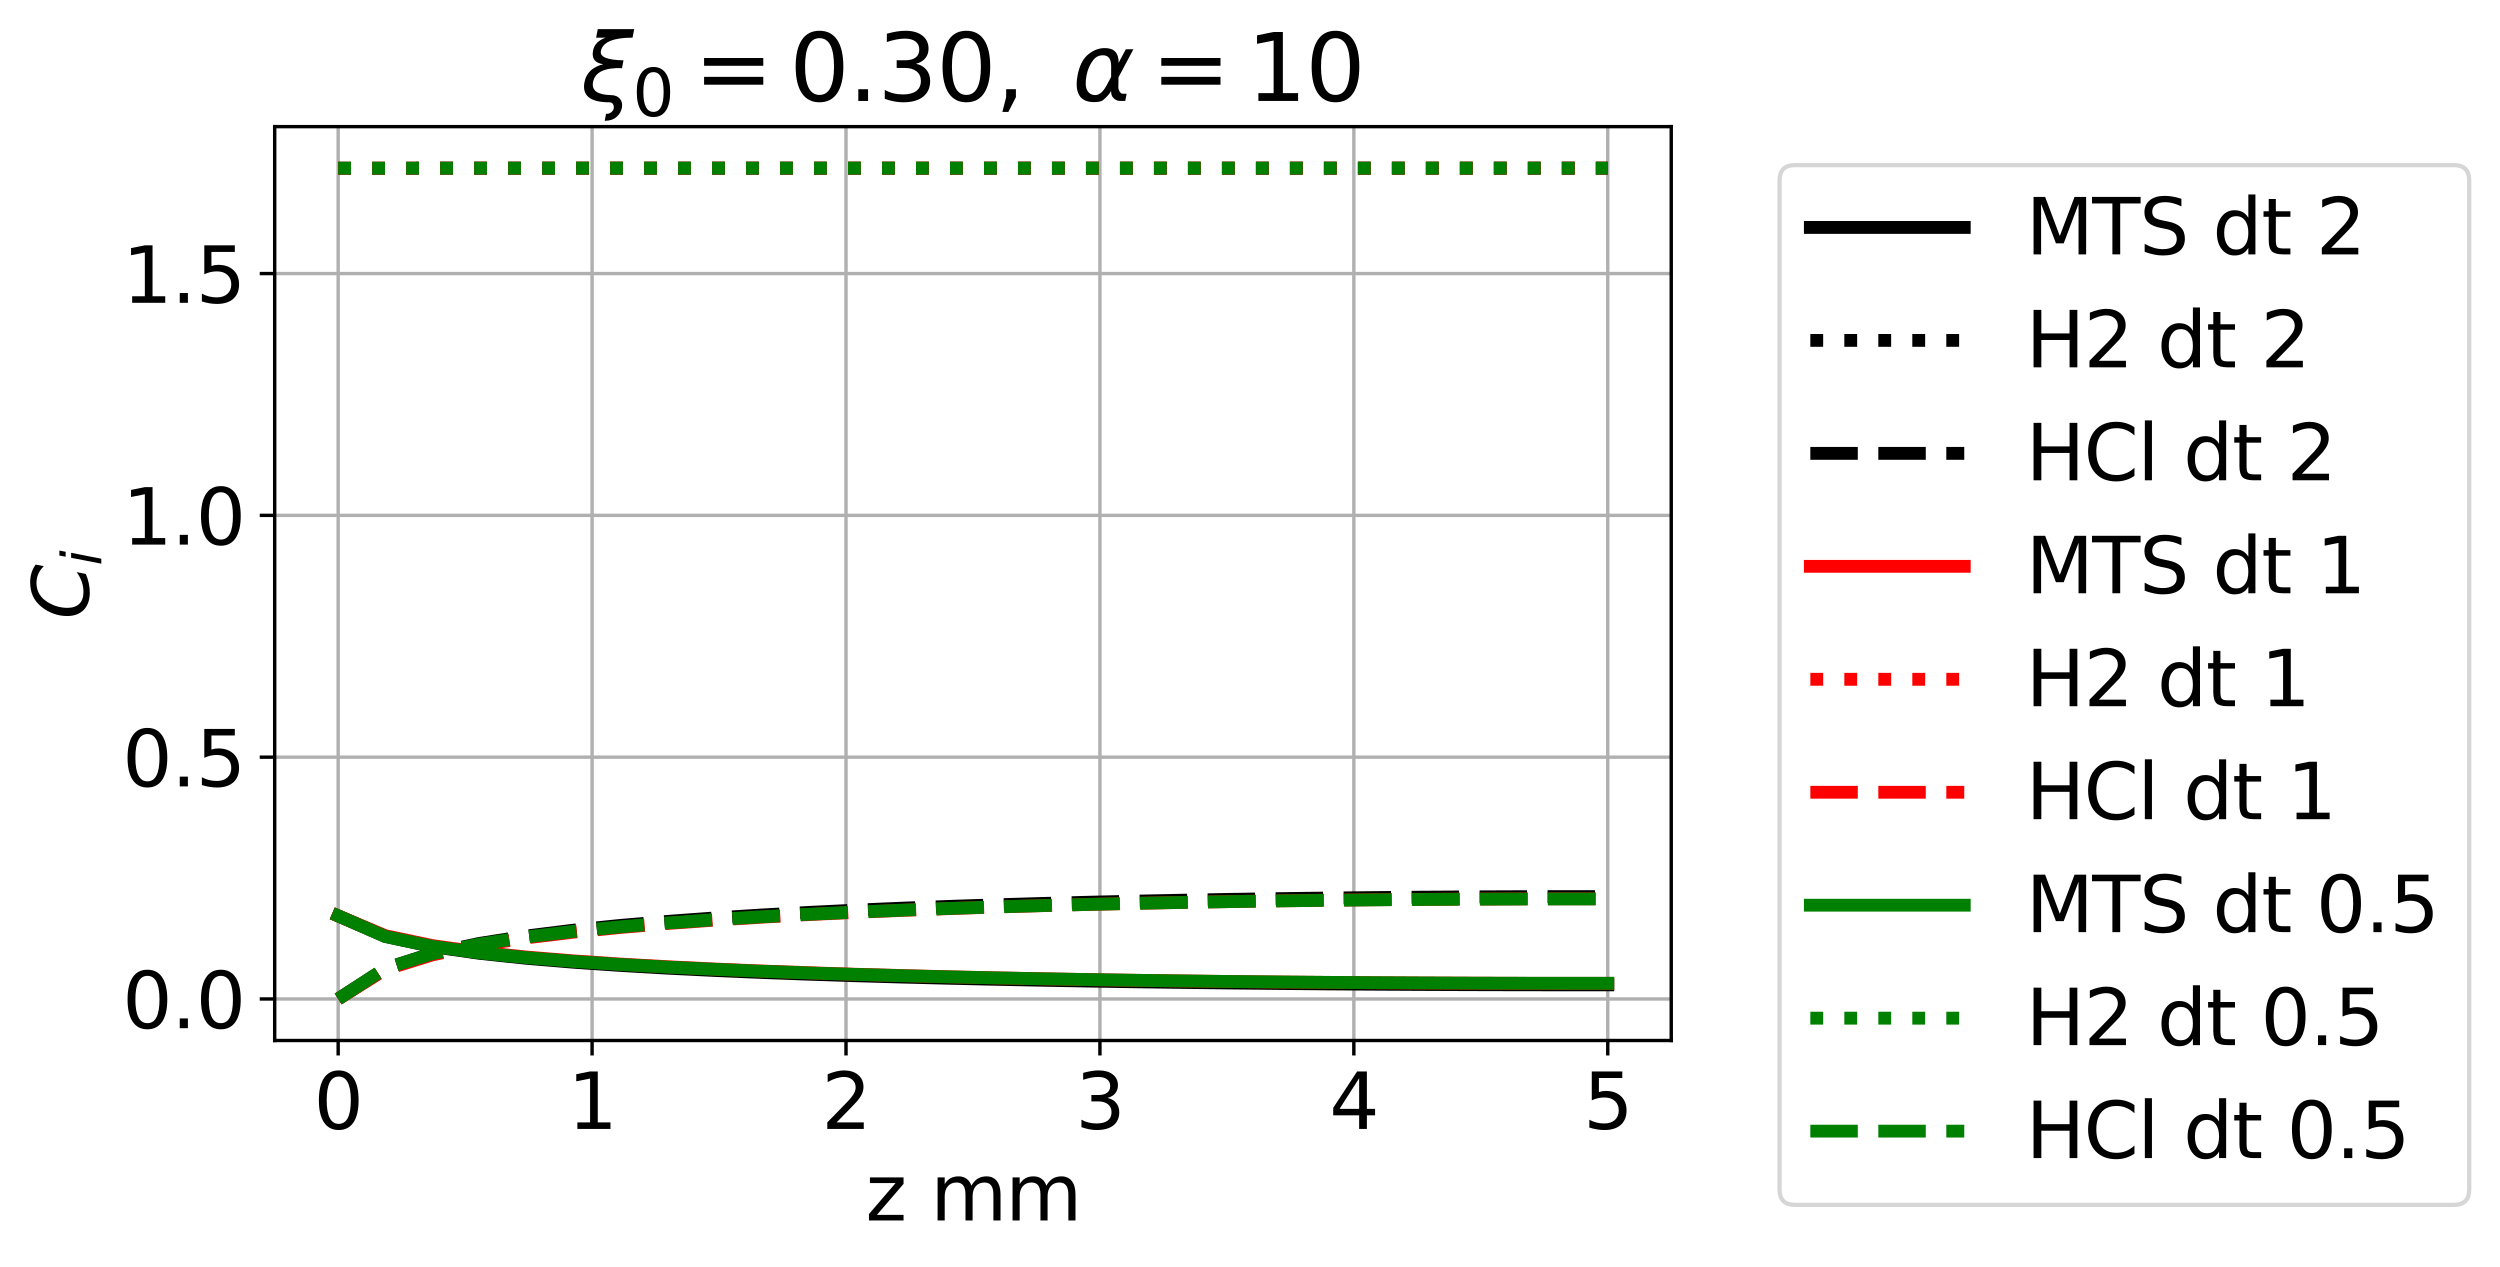 <?xml version="1.0" encoding="utf-8" standalone="no"?>
<!DOCTYPE svg PUBLIC "-//W3C//DTD SVG 1.1//EN"
  "http://www.w3.org/Graphics/SVG/1.1/DTD/svg11.dtd">
<svg xmlns:xlink="http://www.w3.org/1999/xlink" width="584.715pt" height="296.4pt" viewBox="0 0 584.715 296.4" xmlns="http://www.w3.org/2000/svg" version="1.1">
 <defs>
  <style type="text/css">*{stroke-linejoin: round; stroke-linecap: butt}</style>
 </defs>
 <g id="figure_1">
  <g id="patch_1">
   <path d="M 0 296.4 
L 584.715 296.4 
L 584.715 0 
L 0 0 
z
" style="fill: #ffffff"/>
  </g>
  <g id="axes_1">
   <g id="patch_2">
    <path d="M 64.246 243.358 
L 390.88 243.358 
L 390.88 29.616 
L 64.246 29.616 
z
" style="fill: #ffffff"/>
   </g>
   <g id="matplotlib.axis_1">
    <g id="xtick_1">
     <g id="line2d_1">
      <path d="M 79.093 243.358 
L 79.093 29.616 
" clip-path="url(#pf886980c5f)" style="fill: none; stroke: #b0b0b0; stroke-width: 0.8; stroke-linecap: square"/>
     </g>
     <g id="line2d_2">
      <defs>
       <path id="m2d3177e8e7" d="M 0 0 
L 0 3.5 
" style="stroke: #000000; stroke-width: 0.8"/>
      </defs>
      <g>
       <use xlink:href="#m2d3177e8e7" x="79.093" y="243.358" style="stroke: #000000; stroke-width: 0.8"/>
      </g>
     </g>
     <g id="text_1">
      <!-- 0 -->
      <g transform="translate(73.367 264.035) scale(0.18 -0.18)">
       <defs>
        <path id="DejaVuSans-30" d="M 2034 4250 
Q 1547 4250 1301 3770 
Q 1056 3291 1056 2328 
Q 1056 1369 1301 889 
Q 1547 409 2034 409 
Q 2525 409 2770 889 
Q 3016 1369 3016 2328 
Q 3016 3291 2770 3770 
Q 2525 4250 2034 4250 
z
M 2034 4750 
Q 2819 4750 3233 4129 
Q 3647 3509 3647 2328 
Q 3647 1150 3233 529 
Q 2819 -91 2034 -91 
Q 1250 -91 836 529 
Q 422 1150 422 2328 
Q 422 3509 836 4129 
Q 1250 4750 2034 4750 
z
" transform="scale(0.016)"/>
       </defs>
       <use xlink:href="#DejaVuSans-30"/>
      </g>
     </g>
    </g>
    <g id="xtick_2">
     <g id="line2d_3">
      <path d="M 138.481 243.358 
L 138.481 29.616 
" clip-path="url(#pf886980c5f)" style="fill: none; stroke: #b0b0b0; stroke-width: 0.8; stroke-linecap: square"/>
     </g>
     <g id="line2d_4">
      <g>
       <use xlink:href="#m2d3177e8e7" x="138.481" y="243.358" style="stroke: #000000; stroke-width: 0.8"/>
      </g>
     </g>
     <g id="text_2">
      <!-- 1 -->
      <g transform="translate(132.755 264.035) scale(0.18 -0.18)">
       <defs>
        <path id="DejaVuSans-31" d="M 794 531 
L 1825 531 
L 1825 4091 
L 703 3866 
L 703 4441 
L 1819 4666 
L 2450 4666 
L 2450 531 
L 3481 531 
L 3481 0 
L 794 0 
L 794 531 
z
" transform="scale(0.016)"/>
       </defs>
       <use xlink:href="#DejaVuSans-31"/>
      </g>
     </g>
    </g>
    <g id="xtick_3">
     <g id="line2d_5">
      <path d="M 197.869 243.358 
L 197.869 29.616 
" clip-path="url(#pf886980c5f)" style="fill: none; stroke: #b0b0b0; stroke-width: 0.8; stroke-linecap: square"/>
     </g>
     <g id="line2d_6">
      <g>
       <use xlink:href="#m2d3177e8e7" x="197.869" y="243.358" style="stroke: #000000; stroke-width: 0.8"/>
      </g>
     </g>
     <g id="text_3">
      <!-- 2 -->
      <g transform="translate(192.143 264.035) scale(0.18 -0.18)">
       <defs>
        <path id="DejaVuSans-32" d="M 1228 531 
L 3431 531 
L 3431 0 
L 469 0 
L 469 531 
Q 828 903 1448 1529 
Q 2069 2156 2228 2338 
Q 2531 2678 2651 2914 
Q 2772 3150 2772 3378 
Q 2772 3750 2511 3984 
Q 2250 4219 1831 4219 
Q 1534 4219 1204 4116 
Q 875 4013 500 3803 
L 500 4441 
Q 881 4594 1212 4672 
Q 1544 4750 1819 4750 
Q 2544 4750 2975 4387 
Q 3406 4025 3406 3419 
Q 3406 3131 3298 2873 
Q 3191 2616 2906 2266 
Q 2828 2175 2409 1742 
Q 1991 1309 1228 531 
z
" transform="scale(0.016)"/>
       </defs>
       <use xlink:href="#DejaVuSans-32"/>
      </g>
     </g>
    </g>
    <g id="xtick_4">
     <g id="line2d_7">
      <path d="M 257.257 243.358 
L 257.257 29.616 
" clip-path="url(#pf886980c5f)" style="fill: none; stroke: #b0b0b0; stroke-width: 0.8; stroke-linecap: square"/>
     </g>
     <g id="line2d_8">
      <g>
       <use xlink:href="#m2d3177e8e7" x="257.257" y="243.358" style="stroke: #000000; stroke-width: 0.8"/>
      </g>
     </g>
     <g id="text_4">
      <!-- 3 -->
      <g transform="translate(251.531 264.035) scale(0.18 -0.18)">
       <defs>
        <path id="DejaVuSans-33" d="M 2597 2516 
Q 3050 2419 3304 2112 
Q 3559 1806 3559 1356 
Q 3559 666 3084 287 
Q 2609 -91 1734 -91 
Q 1441 -91 1130 -33 
Q 819 25 488 141 
L 488 750 
Q 750 597 1062 519 
Q 1375 441 1716 441 
Q 2309 441 2620 675 
Q 2931 909 2931 1356 
Q 2931 1769 2642 2001 
Q 2353 2234 1838 2234 
L 1294 2234 
L 1294 2753 
L 1863 2753 
Q 2328 2753 2575 2939 
Q 2822 3125 2822 3475 
Q 2822 3834 2567 4026 
Q 2313 4219 1838 4219 
Q 1578 4219 1281 4162 
Q 984 4106 628 3988 
L 628 4550 
Q 988 4650 1302 4700 
Q 1616 4750 1894 4750 
Q 2613 4750 3031 4423 
Q 3450 4097 3450 3541 
Q 3450 3153 3228 2886 
Q 3006 2619 2597 2516 
z
" transform="scale(0.016)"/>
       </defs>
       <use xlink:href="#DejaVuSans-33"/>
      </g>
     </g>
    </g>
    <g id="xtick_5">
     <g id="line2d_9">
      <path d="M 316.645 243.358 
L 316.645 29.616 
" clip-path="url(#pf886980c5f)" style="fill: none; stroke: #b0b0b0; stroke-width: 0.8; stroke-linecap: square"/>
     </g>
     <g id="line2d_10">
      <g>
       <use xlink:href="#m2d3177e8e7" x="316.645" y="243.358" style="stroke: #000000; stroke-width: 0.8"/>
      </g>
     </g>
     <g id="text_5">
      <!-- 4 -->
      <g transform="translate(310.919 264.035) scale(0.18 -0.18)">
       <defs>
        <path id="DejaVuSans-34" d="M 2419 4116 
L 825 1625 
L 2419 1625 
L 2419 4116 
z
M 2253 4666 
L 3047 4666 
L 3047 1625 
L 3713 1625 
L 3713 1100 
L 3047 1100 
L 3047 0 
L 2419 0 
L 2419 1100 
L 313 1100 
L 313 1709 
L 2253 4666 
z
" transform="scale(0.016)"/>
       </defs>
       <use xlink:href="#DejaVuSans-34"/>
      </g>
     </g>
    </g>
    <g id="xtick_6">
     <g id="line2d_11">
      <path d="M 376.033 243.358 
L 376.033 29.616 
" clip-path="url(#pf886980c5f)" style="fill: none; stroke: #b0b0b0; stroke-width: 0.8; stroke-linecap: square"/>
     </g>
     <g id="line2d_12">
      <g>
       <use xlink:href="#m2d3177e8e7" x="376.033" y="243.358" style="stroke: #000000; stroke-width: 0.8"/>
      </g>
     </g>
     <g id="text_6">
      <!-- 5 -->
      <g transform="translate(370.307 264.035) scale(0.18 -0.18)">
       <defs>
        <path id="DejaVuSans-35" d="M 691 4666 
L 3169 4666 
L 3169 4134 
L 1269 4134 
L 1269 2991 
Q 1406 3038 1543 3061 
Q 1681 3084 1819 3084 
Q 2600 3084 3056 2656 
Q 3513 2228 3513 1497 
Q 3513 744 3044 326 
Q 2575 -91 1722 -91 
Q 1428 -91 1123 -41 
Q 819 9 494 109 
L 494 744 
Q 775 591 1075 516 
Q 1375 441 1709 441 
Q 2250 441 2565 725 
Q 2881 1009 2881 1497 
Q 2881 1984 2565 2268 
Q 2250 2553 1709 2553 
Q 1456 2553 1204 2497 
Q 953 2441 691 2322 
L 691 4666 
z
" transform="scale(0.016)"/>
       </defs>
       <use xlink:href="#DejaVuSans-35"/>
      </g>
     </g>
    </g>
    <g id="text_7">
     <!-- z mm -->
     <g transform="translate(202.446 285.456) scale(0.18 -0.18)">
      <defs>
       <path id="DejaVuSans-7a" d="M 353 3500 
L 3084 3500 
L 3084 2975 
L 922 459 
L 3084 459 
L 3084 0 
L 275 0 
L 275 525 
L 2438 3041 
L 353 3041 
L 353 3500 
z
" transform="scale(0.016)"/>
       <path id="DejaVuSans-20" transform="scale(0.016)"/>
       <path id="DejaVuSans-6d" d="M 3328 2828 
Q 3544 3216 3844 3400 
Q 4144 3584 4550 3584 
Q 5097 3584 5394 3201 
Q 5691 2819 5691 2113 
L 5691 0 
L 5113 0 
L 5113 2094 
Q 5113 2597 4934 2840 
Q 4756 3084 4391 3084 
Q 3944 3084 3684 2787 
Q 3425 2491 3425 1978 
L 3425 0 
L 2847 0 
L 2847 2094 
Q 2847 2600 2669 2842 
Q 2491 3084 2119 3084 
Q 1678 3084 1418 2786 
Q 1159 2488 1159 1978 
L 1159 0 
L 581 0 
L 581 3500 
L 1159 3500 
L 1159 2956 
Q 1356 3278 1631 3431 
Q 1906 3584 2284 3584 
Q 2666 3584 2933 3390 
Q 3200 3197 3328 2828 
z
" transform="scale(0.016)"/>
      </defs>
      <use xlink:href="#DejaVuSans-7a"/>
      <use xlink:href="#DejaVuSans-20" x="52.49"/>
      <use xlink:href="#DejaVuSans-6d" x="84.277"/>
      <use xlink:href="#DejaVuSans-6d" x="181.689"/>
     </g>
    </g>
   </g>
   <g id="matplotlib.axis_2">
    <g id="ytick_1">
     <g id="line2d_13">
      <path d="M 64.246 233.643 
L 390.88 233.643 
" clip-path="url(#pf886980c5f)" style="fill: none; stroke: #b0b0b0; stroke-width: 0.8; stroke-linecap: square"/>
     </g>
     <g id="line2d_14">
      <defs>
       <path id="m74b02639b4" d="M 0 0 
L -3.5 0 
" style="stroke: #000000; stroke-width: 0.8"/>
      </defs>
      <g>
       <use xlink:href="#m74b02639b4" x="64.246" y="233.643" style="stroke: #000000; stroke-width: 0.8"/>
      </g>
     </g>
     <g id="text_8">
      <!-- 0.0 -->
      <g transform="translate(28.621 240.481) scale(0.18 -0.18)">
       <defs>
        <path id="DejaVuSans-2e" d="M 684 794 
L 1344 794 
L 1344 0 
L 684 0 
L 684 794 
z
" transform="scale(0.016)"/>
       </defs>
       <use xlink:href="#DejaVuSans-30"/>
       <use xlink:href="#DejaVuSans-2e" x="63.623"/>
       <use xlink:href="#DejaVuSans-30" x="95.41"/>
      </g>
     </g>
    </g>
    <g id="ytick_2">
     <g id="line2d_15">
      <path d="M 64.246 177.09 
L 390.88 177.09 
" clip-path="url(#pf886980c5f)" style="fill: none; stroke: #b0b0b0; stroke-width: 0.8; stroke-linecap: square"/>
     </g>
     <g id="line2d_16">
      <g>
       <use xlink:href="#m74b02639b4" x="64.246" y="177.09" style="stroke: #000000; stroke-width: 0.8"/>
      </g>
     </g>
     <g id="text_9">
      <!-- 0.5 -->
      <g transform="translate(28.621 183.928) scale(0.18 -0.18)">
       <use xlink:href="#DejaVuSans-30"/>
       <use xlink:href="#DejaVuSans-2e" x="63.623"/>
       <use xlink:href="#DejaVuSans-35" x="95.41"/>
      </g>
     </g>
    </g>
    <g id="ytick_3">
     <g id="line2d_17">
      <path d="M 64.246 120.537 
L 390.88 120.537 
" clip-path="url(#pf886980c5f)" style="fill: none; stroke: #b0b0b0; stroke-width: 0.8; stroke-linecap: square"/>
     </g>
     <g id="line2d_18">
      <g>
       <use xlink:href="#m74b02639b4" x="64.246" y="120.537" style="stroke: #000000; stroke-width: 0.8"/>
      </g>
     </g>
     <g id="text_10">
      <!-- 1.0 -->
      <g transform="translate(28.621 127.376) scale(0.18 -0.18)">
       <use xlink:href="#DejaVuSans-31"/>
       <use xlink:href="#DejaVuSans-2e" x="63.623"/>
       <use xlink:href="#DejaVuSans-30" x="95.41"/>
      </g>
     </g>
    </g>
    <g id="ytick_4">
     <g id="line2d_19">
      <path d="M 64.246 63.984 
L 390.88 63.984 
" clip-path="url(#pf886980c5f)" style="fill: none; stroke: #b0b0b0; stroke-width: 0.8; stroke-linecap: square"/>
     </g>
     <g id="line2d_20">
      <g>
       <use xlink:href="#m74b02639b4" x="64.246" y="63.984" style="stroke: #000000; stroke-width: 0.8"/>
      </g>
     </g>
     <g id="text_11">
      <!-- 1.5 -->
      <g transform="translate(28.621 70.823) scale(0.18 -0.18)">
       <use xlink:href="#DejaVuSans-31"/>
       <use xlink:href="#DejaVuSans-2e" x="63.623"/>
       <use xlink:href="#DejaVuSans-35" x="95.41"/>
      </g>
     </g>
    </g>
    <g id="text_12">
     <!-- $C_i$ -->
     <g transform="translate(20.877 144.857) rotate(-90) scale(0.18 -0.18)">
      <defs>
       <path id="DejaVuSans-Oblique-43" d="M 4447 4306 
L 4319 3641 
Q 4019 3944 3683 4091 
Q 3347 4238 2956 4238 
Q 2422 4238 2017 3981 
Q 1613 3725 1319 3200 
Q 1131 2863 1032 2486 
Q 934 2109 934 1728 
Q 934 1091 1264 756 
Q 1594 422 2222 422 
Q 2656 422 3056 561 
Q 3456 700 3834 978 
L 3688 231 
Q 3316 72 2936 -9 
Q 2556 -91 2175 -91 
Q 1278 -91 773 396 
Q 269 884 269 1753 
Q 269 2309 461 2846 
Q 653 3384 1013 3828 
Q 1394 4300 1883 4525 
Q 2372 4750 3022 4750 
Q 3422 4750 3780 4639 
Q 4138 4528 4447 4306 
z
" transform="scale(0.016)"/>
       <path id="DejaVuSans-Oblique-69" d="M 1172 4863 
L 1747 4863 
L 1606 4134 
L 1031 4134 
L 1172 4863 
z
M 909 3500 
L 1484 3500 
L 800 0 
L 225 0 
L 909 3500 
z
" transform="scale(0.016)"/>
      </defs>
      <use xlink:href="#DejaVuSans-Oblique-43" transform="translate(0 0.781)"/>
      <use xlink:href="#DejaVuSans-Oblique-69" transform="translate(69.824 -15.625) scale(0.7)"/>
     </g>
    </g>
   </g>
   <g id="line2d_21">
    <path d="M 79.093 214.212 
L 90.091 219.003 
L 101.089 221.386 
L 112.087 222.961 
L 123.084 224.128 
L 134.082 225.049 
L 145.08 225.802 
L 156.078 226.435 
L 167.076 226.975 
L 178.073 227.442 
L 189.071 227.85 
L 200.069 228.208 
L 211.067 228.524 
L 222.064 228.804 
L 233.062 229.051 
L 244.06 229.27 
L 255.058 229.464 
L 266.056 229.634 
L 277.053 229.783 
L 288.051 229.912 
L 299.049 230.023 
L 310.047 230.116 
L 321.045 230.192 
L 332.042 230.252 
L 343.04 230.297 
L 354.038 230.327 
L 365.036 230.341 
L 376.033 230.341 
" clip-path="url(#pf886980c5f)" style="fill: none; stroke: #000000; stroke-width: 3; stroke-linecap: square"/>
   </g>
   <g id="line2d_22">
    <path d="M 79.093 39.338 
L 90.091 39.336 
L 101.089 39.335 
L 112.087 39.334 
L 123.084 39.334 
L 134.082 39.333 
L 145.08 39.333 
L 156.078 39.333 
L 167.076 39.333 
L 178.073 39.332 
L 189.071 39.332 
L 200.069 39.332 
L 211.067 39.332 
L 222.064 39.332 
L 233.062 39.332 
L 244.06 39.332 
L 255.058 39.332 
L 266.056 39.332 
L 277.053 39.332 
L 288.051 39.332 
L 299.049 39.332 
L 310.047 39.332 
L 321.045 39.332 
L 332.042 39.332 
L 343.04 39.332 
L 354.038 39.332 
L 365.036 39.332 
L 376.033 39.332 
" clip-path="url(#pf886980c5f)" style="fill: none; stroke-dasharray: 3,4.95; stroke-dashoffset: 0; stroke: #000000; stroke-width: 3"/>
   </g>
   <g id="line2d_23">
    <path d="M 79.093 233.643 
L 90.091 226.534 
L 101.089 222.997 
L 112.087 220.66 
L 123.084 218.927 
L 134.082 217.561 
L 145.08 216.443 
L 156.078 215.504 
L 167.076 214.702 
L 178.073 214.009 
L 189.071 213.404 
L 200.069 212.872 
L 211.067 212.403 
L 222.064 211.989 
L 233.062 211.621 
L 244.06 211.296 
L 255.058 211.009 
L 266.056 210.756 
L 277.053 210.535 
L 288.051 210.344 
L 299.049 210.18 
L 310.047 210.042 
L 321.045 209.928 
L 332.042 209.839 
L 343.04 209.772 
L 354.038 209.728 
L 365.036 209.706 
L 376.033 209.706 
" clip-path="url(#pf886980c5f)" style="fill: none; stroke-dasharray: 11.1,4.8; stroke-dashoffset: 0; stroke: #000000; stroke-width: 3"/>
   </g>
   <g id="line2d_24">
    <path d="M 79.093 214.212 
L 90.091 218.845 
L 101.089 221.159 
L 112.087 222.694 
L 123.084 223.837 
L 134.082 224.741 
L 145.08 225.483 
L 156.078 226.107 
L 167.076 226.641 
L 178.073 227.104 
L 189.071 227.509 
L 200.069 227.865 
L 211.067 228.179 
L 222.064 228.458 
L 233.062 228.705 
L 244.06 228.924 
L 255.058 229.117 
L 266.056 229.288 
L 277.053 229.437 
L 288.051 229.566 
L 299.049 229.677 
L 310.047 229.77 
L 321.045 229.847 
L 332.042 229.907 
L 343.04 229.952 
L 354.038 229.982 
L 365.036 229.997 
L 376.033 229.997 
" clip-path="url(#pf886980c5f)" style="fill: none; stroke: #ff0000; stroke-width: 3; stroke-linecap: square"/>
   </g>
   <g id="line2d_25">
    <path d="M 79.093 39.338 
L 90.091 39.336 
L 101.089 39.335 
L 112.087 39.334 
L 123.084 39.334 
L 134.082 39.333 
L 145.08 39.333 
L 156.078 39.333 
L 167.076 39.333 
L 178.073 39.332 
L 189.071 39.332 
L 200.069 39.332 
L 211.067 39.332 
L 222.064 39.332 
L 233.062 39.332 
L 244.06 39.332 
L 255.058 39.332 
L 266.056 39.332 
L 277.053 39.332 
L 288.051 39.332 
L 299.049 39.332 
L 310.047 39.332 
L 321.045 39.332 
L 332.042 39.332 
L 343.04 39.332 
L 354.038 39.332 
L 365.036 39.332 
L 376.033 39.332 
" clip-path="url(#pf886980c5f)" style="fill: none; stroke-dasharray: 3,4.95; stroke-dashoffset: 0; stroke: #ff0000; stroke-width: 3"/>
   </g>
   <g id="line2d_26">
    <path d="M 79.093 233.643 
L 90.091 226.767 
L 101.089 223.334 
L 112.087 221.055 
L 123.084 219.359 
L 134.082 218.018 
L 145.08 216.917 
L 156.078 215.991 
L 167.076 215.198 
L 178.073 214.511 
L 189.071 213.91 
L 200.069 213.382 
L 211.067 212.915 
L 222.064 212.501 
L 233.062 212.135 
L 244.06 211.81 
L 255.058 211.523 
L 266.056 211.27 
L 277.053 211.049 
L 288.051 210.857 
L 299.049 210.693 
L 310.047 210.554 
L 321.045 210.441 
L 332.042 210.351 
L 343.04 210.284 
L 354.038 210.24 
L 365.036 210.218 
L 376.033 210.218 
" clip-path="url(#pf886980c5f)" style="fill: none; stroke-dasharray: 11.1,4.8; stroke-dashoffset: 0; stroke: #ff0000; stroke-width: 3"/>
   </g>
   <g id="line2d_27">
    <path d="M 79.093 214.212 
L 90.091 219.041 
L 101.089 221.347 
L 112.087 222.858 
L 123.084 223.977 
L 134.082 224.859 
L 145.08 225.582 
L 156.078 226.19 
L 167.076 226.71 
L 178.073 227.161 
L 189.071 227.555 
L 200.069 227.901 
L 211.067 228.208 
L 222.064 228.479 
L 233.062 228.72 
L 244.06 228.933 
L 255.058 229.121 
L 266.056 229.287 
L 277.053 229.433 
L 288.051 229.559 
L 299.049 229.667 
L 310.047 229.757 
L 321.045 229.832 
L 332.042 229.891 
L 343.04 229.935 
L 354.038 229.964 
L 365.036 229.978 
L 376.033 229.978 
" clip-path="url(#pf886980c5f)" style="fill: none; stroke: #008000; stroke-width: 3; stroke-linecap: square"/>
   </g>
   <g id="line2d_28">
    <path d="M 79.093 39.338 
L 90.091 39.336 
L 101.089 39.335 
L 112.087 39.334 
L 123.084 39.334 
L 134.082 39.333 
L 145.08 39.333 
L 156.078 39.333 
L 167.076 39.333 
L 178.073 39.332 
L 189.071 39.332 
L 200.069 39.332 
L 211.067 39.332 
L 222.064 39.332 
L 233.062 39.332 
L 244.06 39.332 
L 255.058 39.332 
L 266.056 39.332 
L 277.053 39.332 
L 288.051 39.332 
L 299.049 39.332 
L 310.047 39.332 
L 321.045 39.332 
L 332.042 39.332 
L 343.04 39.332 
L 354.038 39.332 
L 365.036 39.332 
L 376.033 39.332 
" clip-path="url(#pf886980c5f)" style="fill: none; stroke-dasharray: 3,4.95; stroke-dashoffset: 0; stroke: #008000; stroke-width: 3"/>
   </g>
   <g id="line2d_29">
    <path d="M 79.093 233.643 
L 90.091 226.477 
L 101.089 223.054 
L 112.087 220.812 
L 123.084 219.152 
L 134.082 217.843 
L 145.08 216.77 
L 156.078 215.867 
L 167.076 215.095 
L 178.073 214.427 
L 189.071 213.842 
L 200.069 213.327 
L 211.067 212.873 
L 222.064 212.47 
L 233.062 212.113 
L 244.06 211.797 
L 255.058 211.517 
L 266.056 211.271 
L 277.053 211.055 
L 288.051 210.868 
L 299.049 210.708 
L 310.047 210.573 
L 321.045 210.462 
L 332.042 210.375 
L 343.04 210.31 
L 354.038 210.267 
L 365.036 210.245 
L 376.033 210.245 
" clip-path="url(#pf886980c5f)" style="fill: none; stroke-dasharray: 11.1,4.8; stroke-dashoffset: 0; stroke: #008000; stroke-width: 3"/>
   </g>
   <g id="patch_3">
    <path d="M 64.246 243.358 
L 64.246 29.616 
" style="fill: none; stroke: #000000; stroke-width: 0.8; stroke-linejoin: miter; stroke-linecap: square"/>
   </g>
   <g id="patch_4">
    <path d="M 390.88 243.358 
L 390.88 29.616 
" style="fill: none; stroke: #000000; stroke-width: 0.8; stroke-linejoin: miter; stroke-linecap: square"/>
   </g>
   <g id="patch_5">
    <path d="M 64.246 243.358 
L 390.88 243.358 
" style="fill: none; stroke: #000000; stroke-width: 0.8; stroke-linejoin: miter; stroke-linecap: square"/>
   </g>
   <g id="patch_6">
    <path d="M 64.246 29.616 
L 390.88 29.616 
" style="fill: none; stroke: #000000; stroke-width: 0.8; stroke-linejoin: miter; stroke-linecap: square"/>
   </g>
   <g id="text_13">
    <!-- $\xi_0 = 0.30, \ \alpha=10$ -->
    <g transform="translate(135.871 23.616) scale(0.216 -0.216)">
     <defs>
      <path id="DejaVuSans-Oblique-3be" d="M 2016 397 
Q 2428 394 2628 159 
Q 2844 -88 2772 -463 
Q 2700 -822 2422 -1072 
Q 2119 -1344 1609 -1344 
Q 1656 -1109 1700 -872 
Q 1913 -888 2072 -750 
Q 2194 -641 2216 -525 
Q 2247 -359 2175 -222 
Q 2100 -91 1922 -91 
Q -25 -91 241 1275 
Q 422 2213 1516 2488 
Q 663 2600 822 3413 
Q 941 4028 1678 4284 
L 1028 4284 
L 1141 4863 
L 3606 4863 
L 3494 4284 
Q 1528 4284 1350 3375 
Q 1234 2778 2881 2750 
L 2778 2219 
Q 1009 2288 819 1275 
Q 659 428 2016 397 
z
" transform="scale(0.016)"/>
      <path id="DejaVuSans-3d" d="M 678 2906 
L 4684 2906 
L 4684 2381 
L 678 2381 
L 678 2906 
z
M 678 1631 
L 4684 1631 
L 4684 1100 
L 678 1100 
L 678 1631 
z
" transform="scale(0.016)"/>
      <path id="DejaVuSans-2c" d="M 750 794 
L 1409 794 
L 1409 256 
L 897 -744 
L 494 -744 
L 750 256 
L 750 794 
z
" transform="scale(0.016)"/>
      <path id="DejaVuSans-Oblique-3b1" d="M 2619 1628 
L 2622 2350 
Q 2625 3088 2069 3091 
Q 1653 3094 1394 2747 
Q 1069 2319 959 1747 
Q 825 1059 994 731 
Q 1169 397 1547 397 
Q 1966 397 2319 1063 
L 2619 1628 
z
M 2166 3578 
Q 3141 3594 3128 2584 
Q 3128 2584 3616 3500 
L 4128 3500 
L 3119 1603 
L 3109 919 
Q 3109 766 3194 638 
Q 3291 488 3391 488 
L 3669 488 
L 3575 0 
L 3228 0 
Q 2934 0 2722 263 
Q 2622 394 2619 669 
Q 2416 334 2066 50 
Q 1900 -81 1453 -78 
Q 722 -72 456 397 
Q 184 884 353 1747 
Q 534 2675 1009 3097 
Q 1544 3569 2166 3578 
z
" transform="scale(0.016)"/>
     </defs>
     <use xlink:href="#DejaVuSans-Oblique-3be" transform="translate(0 0.016)"/>
     <use xlink:href="#DejaVuSans-30" transform="translate(55.762 -16.391) scale(0.7)"/>
     <use xlink:href="#DejaVuSans-3d" transform="translate(122.515 0.016)"/>
     <use xlink:href="#DejaVuSans-30" transform="translate(225.786 0.016)"/>
     <use xlink:href="#DejaVuSans-2e" transform="translate(289.409 0.016)"/>
     <use xlink:href="#DejaVuSans-33" transform="translate(321.196 0.016)"/>
     <use xlink:href="#DejaVuSans-30" transform="translate(384.819 0.016)"/>
     <use xlink:href="#DejaVuSans-2c" transform="translate(448.442 0.016)"/>
     <use xlink:href="#DejaVuSans-Oblique-3b1" transform="translate(532.182 0.016)"/>
     <use xlink:href="#DejaVuSans-3d" transform="translate(617.583 0.016)"/>
     <use xlink:href="#DejaVuSans-31" transform="translate(720.854 0.016)"/>
     <use xlink:href="#DejaVuSans-30" transform="translate(784.477 0.016)"/>
    </g>
   </g>
   <g id="legend_1">
    <g id="patch_7">
     <path d="M 419.812 281.802 
L 573.915 281.802 
Q 577.515 281.802 577.515 278.202 
L 577.515 42.216 
Q 577.515 38.616 573.915 38.616 
L 419.812 38.616 
Q 416.212 38.616 416.212 42.216 
L 416.212 278.202 
Q 416.212 281.802 419.812 281.802 
z
" style="fill: #ffffff; opacity: 0.8; stroke: #cccccc; stroke-linejoin: miter"/>
    </g>
    <g id="line2d_30">
     <path d="M 423.412 53.193 
L 441.412 53.193 
L 459.412 53.193 
" style="fill: none; stroke: #000000; stroke-width: 3; stroke-linecap: square"/>
    </g>
    <g id="text_14">
     <!-- MTS dt 2 -->
     <g transform="translate(473.812 59.493) scale(0.18 -0.18)">
      <defs>
       <path id="DejaVuSans-4d" d="M 628 4666 
L 1569 4666 
L 2759 1491 
L 3956 4666 
L 4897 4666 
L 4897 0 
L 4281 0 
L 4281 4097 
L 3078 897 
L 2444 897 
L 1241 4097 
L 1241 0 
L 628 0 
L 628 4666 
z
" transform="scale(0.016)"/>
       <path id="DejaVuSans-54" d="M -19 4666 
L 3928 4666 
L 3928 4134 
L 2272 4134 
L 2272 0 
L 1638 0 
L 1638 4134 
L -19 4134 
L -19 4666 
z
" transform="scale(0.016)"/>
       <path id="DejaVuSans-53" d="M 3425 4513 
L 3425 3897 
Q 3066 4069 2747 4153 
Q 2428 4238 2131 4238 
Q 1616 4238 1336 4038 
Q 1056 3838 1056 3469 
Q 1056 3159 1242 3001 
Q 1428 2844 1947 2747 
L 2328 2669 
Q 3034 2534 3370 2195 
Q 3706 1856 3706 1288 
Q 3706 609 3251 259 
Q 2797 -91 1919 -91 
Q 1588 -91 1214 -16 
Q 841 59 441 206 
L 441 856 
Q 825 641 1194 531 
Q 1563 422 1919 422 
Q 2459 422 2753 634 
Q 3047 847 3047 1241 
Q 3047 1584 2836 1778 
Q 2625 1972 2144 2069 
L 1759 2144 
Q 1053 2284 737 2584 
Q 422 2884 422 3419 
Q 422 4038 858 4394 
Q 1294 4750 2059 4750 
Q 2388 4750 2728 4690 
Q 3069 4631 3425 4513 
z
" transform="scale(0.016)"/>
       <path id="DejaVuSans-64" d="M 2906 2969 
L 2906 4863 
L 3481 4863 
L 3481 0 
L 2906 0 
L 2906 525 
Q 2725 213 2448 61 
Q 2172 -91 1784 -91 
Q 1150 -91 751 415 
Q 353 922 353 1747 
Q 353 2572 751 3078 
Q 1150 3584 1784 3584 
Q 2172 3584 2448 3432 
Q 2725 3281 2906 2969 
z
M 947 1747 
Q 947 1113 1208 752 
Q 1469 391 1925 391 
Q 2381 391 2643 752 
Q 2906 1113 2906 1747 
Q 2906 2381 2643 2742 
Q 2381 3103 1925 3103 
Q 1469 3103 1208 2742 
Q 947 2381 947 1747 
z
" transform="scale(0.016)"/>
       <path id="DejaVuSans-74" d="M 1172 4494 
L 1172 3500 
L 2356 3500 
L 2356 3053 
L 1172 3053 
L 1172 1153 
Q 1172 725 1289 603 
Q 1406 481 1766 481 
L 2356 481 
L 2356 0 
L 1766 0 
Q 1100 0 847 248 
Q 594 497 594 1153 
L 594 3053 
L 172 3053 
L 172 3500 
L 594 3500 
L 594 4494 
L 1172 4494 
z
" transform="scale(0.016)"/>
      </defs>
      <use xlink:href="#DejaVuSans-4d"/>
      <use xlink:href="#DejaVuSans-54" x="86.279"/>
      <use xlink:href="#DejaVuSans-53" x="147.363"/>
      <use xlink:href="#DejaVuSans-20" x="210.84"/>
      <use xlink:href="#DejaVuSans-64" x="242.627"/>
      <use xlink:href="#DejaVuSans-74" x="306.104"/>
      <use xlink:href="#DejaVuSans-20" x="345.312"/>
      <use xlink:href="#DejaVuSans-32" x="377.1"/>
     </g>
    </g>
    <g id="line2d_31">
     <path d="M 423.412 79.614 
L 441.412 79.614 
L 459.412 79.614 
" style="fill: none; stroke-dasharray: 3,4.95; stroke-dashoffset: 0; stroke: #000000; stroke-width: 3"/>
    </g>
    <g id="text_15">
     <!-- H2 dt 2 -->
     <g transform="translate(473.812 85.914) scale(0.18 -0.18)">
      <defs>
       <path id="DejaVuSans-48" d="M 628 4666 
L 1259 4666 
L 1259 2753 
L 3553 2753 
L 3553 4666 
L 4184 4666 
L 4184 0 
L 3553 0 
L 3553 2222 
L 1259 2222 
L 1259 0 
L 628 0 
L 628 4666 
z
" transform="scale(0.016)"/>
      </defs>
      <use xlink:href="#DejaVuSans-48"/>
      <use xlink:href="#DejaVuSans-32" x="75.195"/>
      <use xlink:href="#DejaVuSans-20" x="138.818"/>
      <use xlink:href="#DejaVuSans-64" x="170.605"/>
      <use xlink:href="#DejaVuSans-74" x="234.082"/>
      <use xlink:href="#DejaVuSans-20" x="273.291"/>
      <use xlink:href="#DejaVuSans-32" x="305.078"/>
     </g>
    </g>
    <g id="line2d_32">
     <path d="M 423.412 106.034 
L 441.412 106.034 
L 459.412 106.034 
" style="fill: none; stroke-dasharray: 11.1,4.8; stroke-dashoffset: 0; stroke: #000000; stroke-width: 3"/>
    </g>
    <g id="text_16">
     <!-- HCl dt 2 -->
     <g transform="translate(473.812 112.334) scale(0.18 -0.18)">
      <defs>
       <path id="DejaVuSans-43" d="M 4122 4306 
L 4122 3641 
Q 3803 3938 3442 4084 
Q 3081 4231 2675 4231 
Q 1875 4231 1450 3742 
Q 1025 3253 1025 2328 
Q 1025 1406 1450 917 
Q 1875 428 2675 428 
Q 3081 428 3442 575 
Q 3803 722 4122 1019 
L 4122 359 
Q 3791 134 3420 21 
Q 3050 -91 2638 -91 
Q 1578 -91 968 557 
Q 359 1206 359 2328 
Q 359 3453 968 4101 
Q 1578 4750 2638 4750 
Q 3056 4750 3426 4639 
Q 3797 4528 4122 4306 
z
" transform="scale(0.016)"/>
       <path id="DejaVuSans-6c" d="M 603 4863 
L 1178 4863 
L 1178 0 
L 603 0 
L 603 4863 
z
" transform="scale(0.016)"/>
      </defs>
      <use xlink:href="#DejaVuSans-48"/>
      <use xlink:href="#DejaVuSans-43" x="75.195"/>
      <use xlink:href="#DejaVuSans-6c" x="145.02"/>
      <use xlink:href="#DejaVuSans-20" x="172.803"/>
      <use xlink:href="#DejaVuSans-64" x="204.59"/>
      <use xlink:href="#DejaVuSans-74" x="268.066"/>
      <use xlink:href="#DejaVuSans-20" x="307.275"/>
      <use xlink:href="#DejaVuSans-32" x="339.062"/>
     </g>
    </g>
    <g id="line2d_33">
     <path d="M 423.412 132.455 
L 441.412 132.455 
L 459.412 132.455 
" style="fill: none; stroke: #ff0000; stroke-width: 3; stroke-linecap: square"/>
    </g>
    <g id="text_17">
     <!-- MTS dt 1 -->
     <g transform="translate(473.812 138.755) scale(0.18 -0.18)">
      <use xlink:href="#DejaVuSans-4d"/>
      <use xlink:href="#DejaVuSans-54" x="86.279"/>
      <use xlink:href="#DejaVuSans-53" x="147.363"/>
      <use xlink:href="#DejaVuSans-20" x="210.84"/>
      <use xlink:href="#DejaVuSans-64" x="242.627"/>
      <use xlink:href="#DejaVuSans-74" x="306.104"/>
      <use xlink:href="#DejaVuSans-20" x="345.312"/>
      <use xlink:href="#DejaVuSans-31" x="377.1"/>
     </g>
    </g>
    <g id="line2d_34">
     <path d="M 423.412 158.876 
L 441.412 158.876 
L 459.412 158.876 
" style="fill: none; stroke-dasharray: 3,4.95; stroke-dashoffset: 0; stroke: #ff0000; stroke-width: 3"/>
    </g>
    <g id="text_18">
     <!-- H2 dt 1 -->
     <g transform="translate(473.812 165.176) scale(0.18 -0.18)">
      <use xlink:href="#DejaVuSans-48"/>
      <use xlink:href="#DejaVuSans-32" x="75.195"/>
      <use xlink:href="#DejaVuSans-20" x="138.818"/>
      <use xlink:href="#DejaVuSans-64" x="170.605"/>
      <use xlink:href="#DejaVuSans-74" x="234.082"/>
      <use xlink:href="#DejaVuSans-20" x="273.291"/>
      <use xlink:href="#DejaVuSans-31" x="305.078"/>
     </g>
    </g>
    <g id="line2d_35">
     <path d="M 423.412 185.296 
L 441.412 185.296 
L 459.412 185.296 
" style="fill: none; stroke-dasharray: 11.1,4.8; stroke-dashoffset: 0; stroke: #ff0000; stroke-width: 3"/>
    </g>
    <g id="text_19">
     <!-- HCl dt 1 -->
     <g transform="translate(473.812 191.596) scale(0.18 -0.18)">
      <use xlink:href="#DejaVuSans-48"/>
      <use xlink:href="#DejaVuSans-43" x="75.195"/>
      <use xlink:href="#DejaVuSans-6c" x="145.02"/>
      <use xlink:href="#DejaVuSans-20" x="172.803"/>
      <use xlink:href="#DejaVuSans-64" x="204.59"/>
      <use xlink:href="#DejaVuSans-74" x="268.066"/>
      <use xlink:href="#DejaVuSans-20" x="307.275"/>
      <use xlink:href="#DejaVuSans-31" x="339.062"/>
     </g>
    </g>
    <g id="line2d_36">
     <path d="M 423.412 211.717 
L 441.412 211.717 
L 459.412 211.717 
" style="fill: none; stroke: #008000; stroke-width: 3; stroke-linecap: square"/>
    </g>
    <g id="text_20">
     <!-- MTS dt 0.5 -->
     <g transform="translate(473.812 218.017) scale(0.18 -0.18)">
      <use xlink:href="#DejaVuSans-4d"/>
      <use xlink:href="#DejaVuSans-54" x="86.279"/>
      <use xlink:href="#DejaVuSans-53" x="147.363"/>
      <use xlink:href="#DejaVuSans-20" x="210.84"/>
      <use xlink:href="#DejaVuSans-64" x="242.627"/>
      <use xlink:href="#DejaVuSans-74" x="306.104"/>
      <use xlink:href="#DejaVuSans-20" x="345.312"/>
      <use xlink:href="#DejaVuSans-30" x="377.1"/>
      <use xlink:href="#DejaVuSans-2e" x="440.723"/>
      <use xlink:href="#DejaVuSans-35" x="472.51"/>
     </g>
    </g>
    <g id="line2d_37">
     <path d="M 423.412 238.138 
L 441.412 238.138 
L 459.412 238.138 
" style="fill: none; stroke-dasharray: 3,4.95; stroke-dashoffset: 0; stroke: #008000; stroke-width: 3"/>
    </g>
    <g id="text_21">
     <!-- H2 dt 0.5 -->
     <g transform="translate(473.812 244.438) scale(0.18 -0.18)">
      <use xlink:href="#DejaVuSans-48"/>
      <use xlink:href="#DejaVuSans-32" x="75.195"/>
      <use xlink:href="#DejaVuSans-20" x="138.818"/>
      <use xlink:href="#DejaVuSans-64" x="170.605"/>
      <use xlink:href="#DejaVuSans-74" x="234.082"/>
      <use xlink:href="#DejaVuSans-20" x="273.291"/>
      <use xlink:href="#DejaVuSans-30" x="305.078"/>
      <use xlink:href="#DejaVuSans-2e" x="368.701"/>
      <use xlink:href="#DejaVuSans-35" x="400.488"/>
     </g>
    </g>
    <g id="line2d_38">
     <path d="M 423.412 264.558 
L 441.412 264.558 
L 459.412 264.558 
" style="fill: none; stroke-dasharray: 11.1,4.8; stroke-dashoffset: 0; stroke: #008000; stroke-width: 3"/>
    </g>
    <g id="text_22">
     <!-- HCl dt 0.5 -->
     <g transform="translate(473.812 270.858) scale(0.18 -0.18)">
      <use xlink:href="#DejaVuSans-48"/>
      <use xlink:href="#DejaVuSans-43" x="75.195"/>
      <use xlink:href="#DejaVuSans-6c" x="145.02"/>
      <use xlink:href="#DejaVuSans-20" x="172.803"/>
      <use xlink:href="#DejaVuSans-64" x="204.59"/>
      <use xlink:href="#DejaVuSans-74" x="268.066"/>
      <use xlink:href="#DejaVuSans-20" x="307.275"/>
      <use xlink:href="#DejaVuSans-30" x="339.062"/>
      <use xlink:href="#DejaVuSans-2e" x="402.686"/>
      <use xlink:href="#DejaVuSans-35" x="434.473"/>
     </g>
    </g>
   </g>
  </g>
 </g>
 <defs>
  <clipPath id="pf886980c5f">
   <rect x="64.246" y="29.616" width="326.634" height="213.742"/>
  </clipPath>
 </defs>
</svg>
